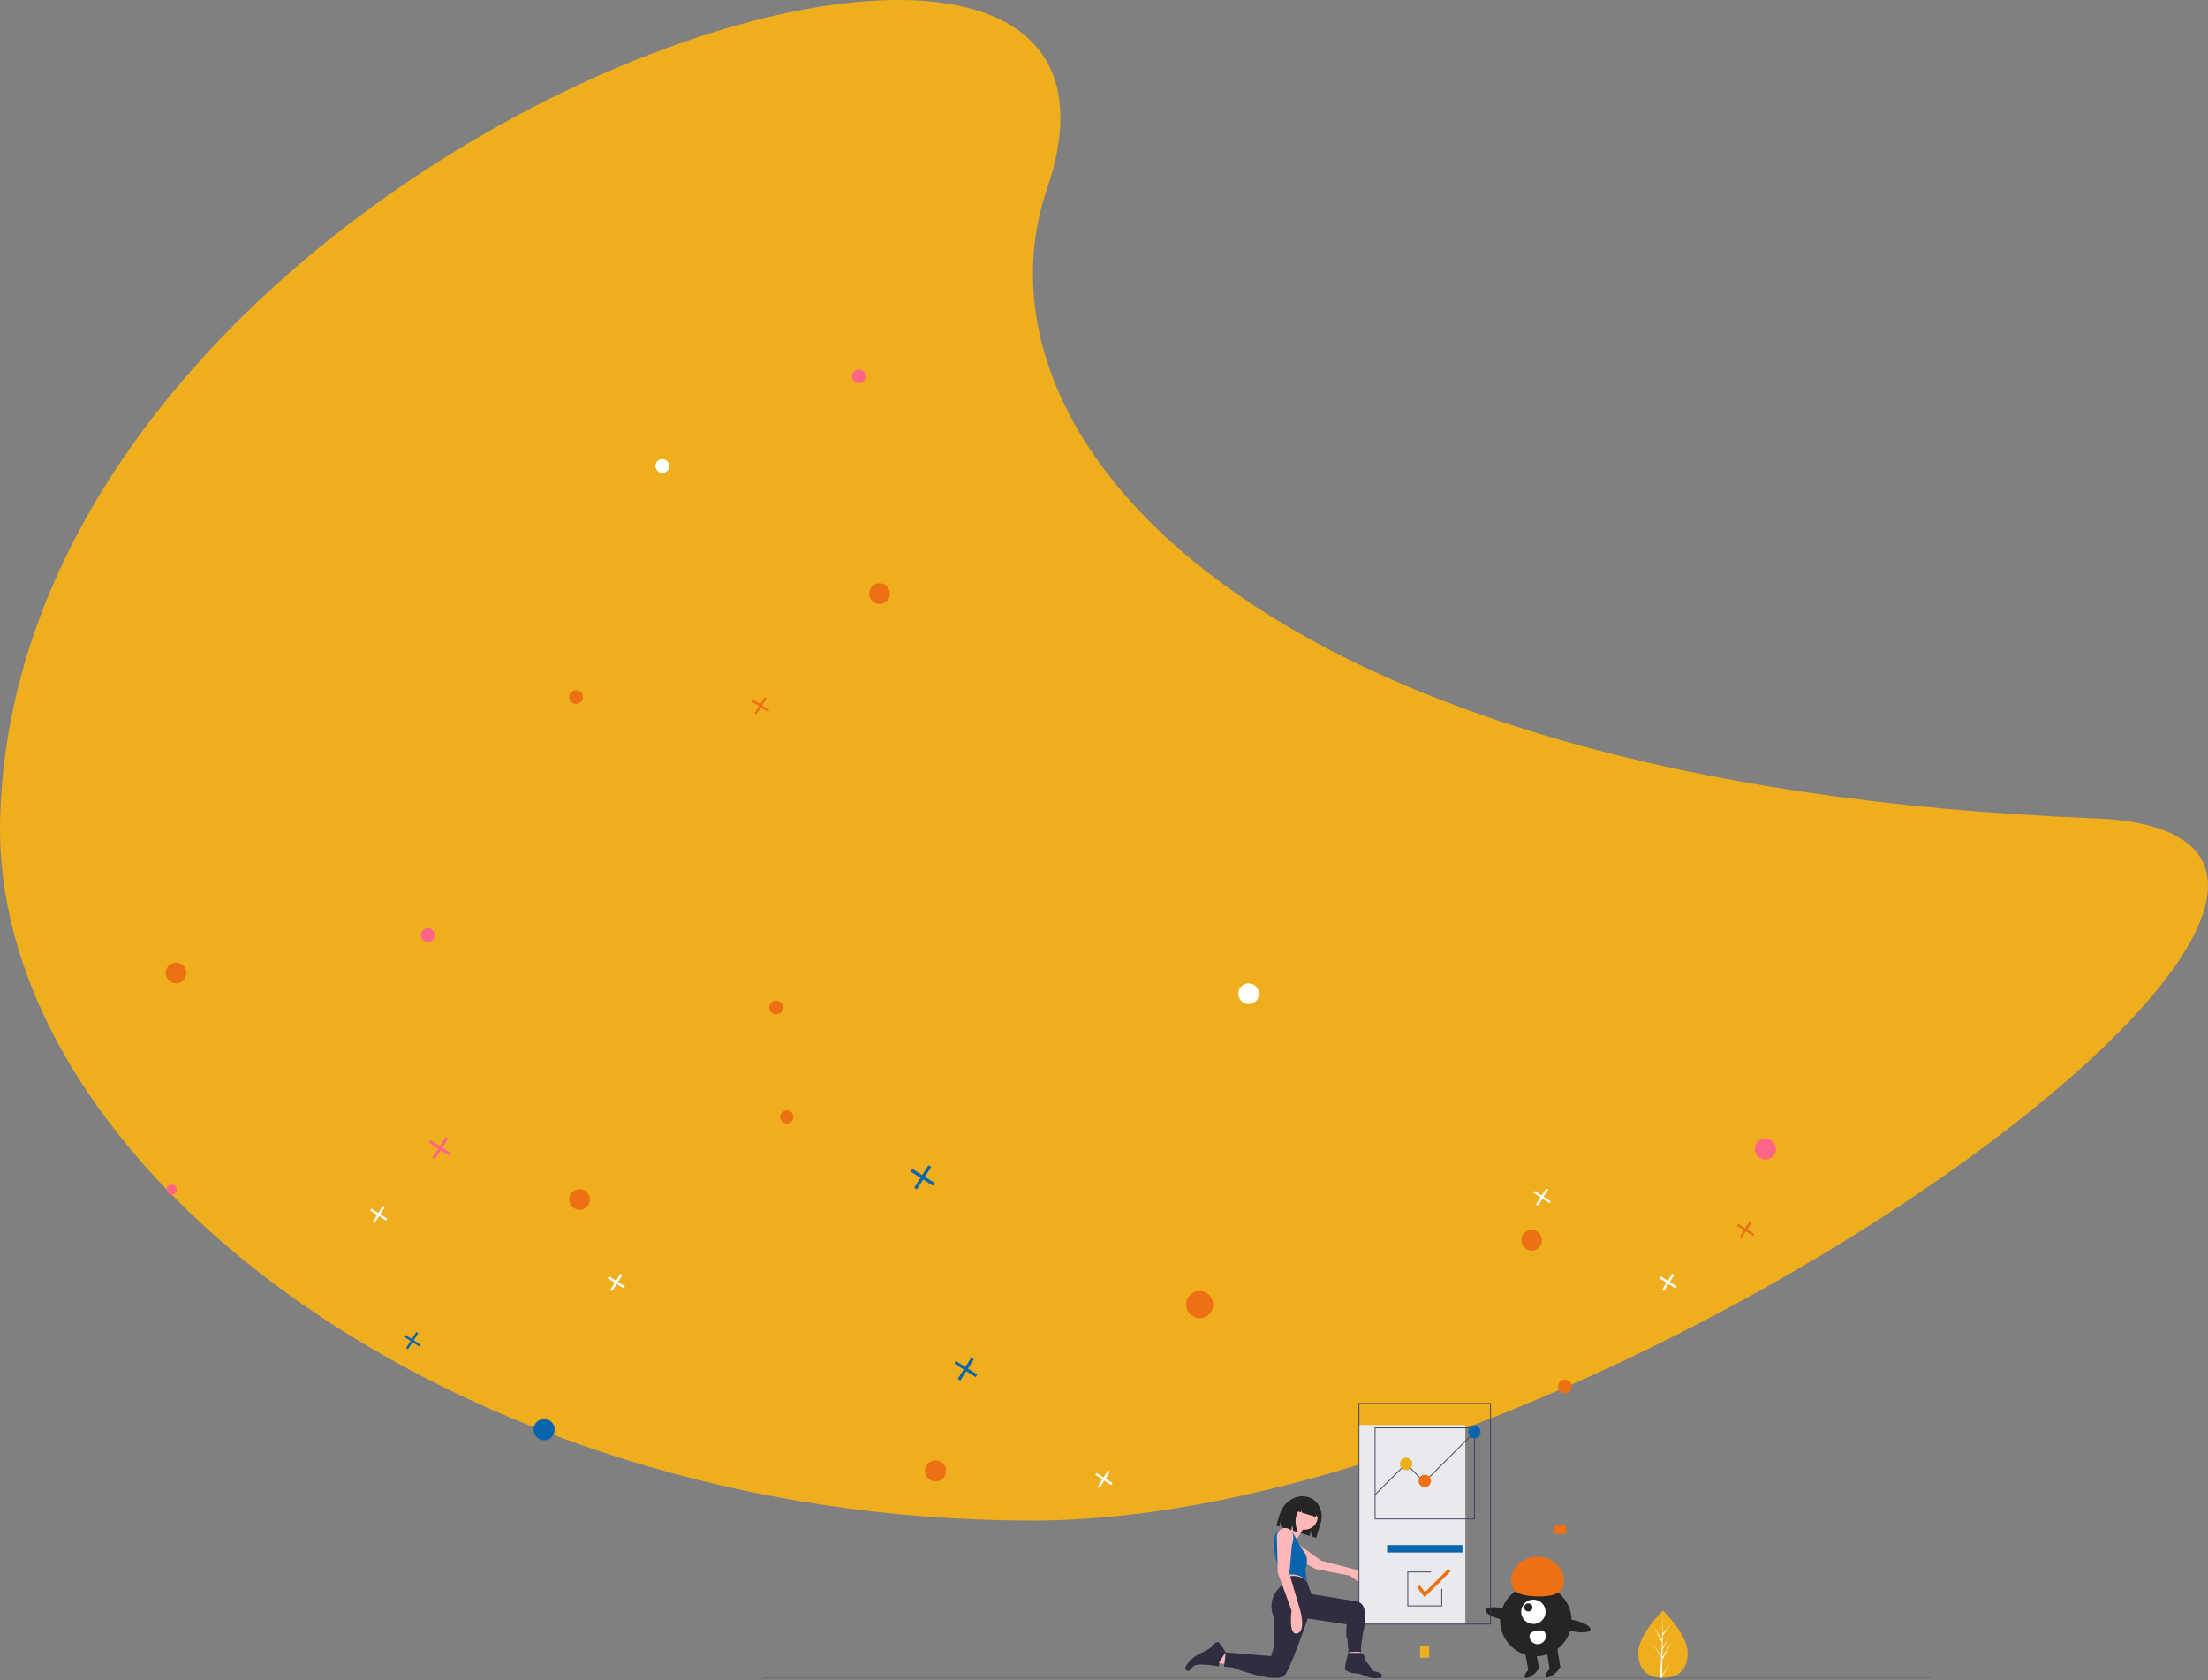 <svg xmlns="http://www.w3.org/2000/svg" width="2194.727" height="1669.763" viewBox="0 0 2194.727 1669.763"><rect x="0" y="0" width="2194.727" height="1669.763" fill="#808080" stroke="none"/><defs><style>.a{fill:#eeae1d;}.b{fill:#ed7015;}.c{fill:#fff;}.d{fill:#fe6483;}.e{fill:#0764aa;}.f{fill:#0865ab;}.g{fill:#ff6584;}.h,.m{fill:#252525;}.i{fill:#ffb8b8;}.j{fill:#2f2e41;}.k{fill:#e8eaed;}.l{fill:#3f3d56;}.m{opacity:0.2;}</style></defs><g transform="translate(0 1240.706)"><g transform="translate(-330.965 -1416.706)"><path class="a" d="M421.007,889.618c-9.187,345.4,451.234,697.993,1025.944,697.993S2936.893,906.669,2502.217,889.618c-837.566-32.854-1124.588-379.73-1040.605-625.624C1612.019-176.383,439.1,209.524,421.007,889.618Z" transform="translate(-89.907 99.678)"/><path class="b" d="M517.144,166.426l-7.007-4.46,4.46-7.007-1.913-1.214-4.456,7.007-7.007-4.46L500,158.2l7.007,4.46-4.46,7.007,1.913,1.217,4.457-7.007,7.007,4.456Z" transform="translate(578.417 715.084)"/><path class="c" d="M669.144,314.426l-7.007-4.46,4.46-7.007-1.913-1.214-4.457,7.007-7.007-4.46L652,306.2l7.007,4.46-4.46,7.007,1.913,1.217,4.456-7.007,7.007,4.457Z" transform="translate(1203.152 1055.423)"/><path class="d" d="M428.327,300.261l-9.126-5.809,5.809-9.126-2.491-1.581-5.8,9.126-9.126-5.808L406,289.55l9.126,5.808-5.808,9.126,2.491,1.585,5.8-9.126,9.125,5.8Z" transform="translate(351.334 1022.283)"/><path class="c" d="M607.144,392.426l-7.007-4.46,4.46-7.007-1.913-1.214-4.457,7.007-7.007-4.46L590,384.2l7.007,4.46-4.46,7.007,1.913,1.217,4.457-7.007,7.007,4.457Z" transform="translate(829.695 1257.676)"/><path class="e" d="M436.144,355.426l-7.007-4.46,4.46-7.007-1.913-1.214-4.456,7.007-7.007-4.46L419,347.2l7.007,4.46-4.46,7.007,1.913,1.217,4.457-7.007,7.007,4.457Z" transform="translate(313.072 1157.088)"/><path class="b" d="M848.144,306.427l-7.007-4.46,4.46-7.007-1.913-1.214-4.457,7.007-7.007-4.46L831,298.2l7.007,4.46-4.46,7.007,1.913,1.217,4.456-7.007,7.007,4.457Z" transform="translate(1226.451 1096.034)"/><path class="c" d="M394.144,185.426l-7.007-4.46,4.46-7.007-1.913-1.214-4.456,7.007-7.007-4.46L377,177.2l7.007,4.46-4.46,7.007,1.913,1.217,4.456-7.007,7.007,4.457Z" transform="translate(321.833 1201.904)"/><path class="f" d="M570,211.5l-9.811-6.239,6.243-9.811-2.674-1.7-6.242,9.808-9.808-6.242-1.7,2.677,9.811,6.239-6.243,9.811,2.674,1.7,6.242-9.811,9.808,6.243Z" transform="translate(690.109 1140.355)"/><circle class="b" cx="10.284" cy="10.284" r="10.284" transform="translate(896.733 1357.867)"/><circle class="b" cx="10.284" cy="10.284" r="10.284" transform="translate(495.647 1132.791)"/><circle class="b" cx="10.284" cy="10.284" r="10.284" transform="translate(1194.976 755.702)"/><circle class="b" cx="6.587" cy="6.587" r="6.587" transform="translate(1106.385 1279.506)"/><circle class="b" cx="6.856" cy="6.856" r="6.856" transform="translate(1095.561 1170.5)"/><circle class="b" cx="6.856" cy="6.856" r="6.856" transform="translate(1879.633 1547.27)"/><circle class="g" cx="6.856" cy="6.856" r="6.856" transform="translate(749.325 1098.51)"/><circle class="g" cx="6.856" cy="6.856" r="6.856" transform="translate(1177.835 543.161)"/><circle class="b" cx="6.856" cy="6.856" r="6.856" transform="translate(896.733 861.973)"/><circle class="c" cx="6.856" cy="6.856" r="6.856" transform="translate(982.435 632.292)"/><circle class="b" cx="10.284" cy="10.284" r="10.284" transform="translate(1843.083 1398.422)"/><circle class="b" cx="13.482" cy="13.482" r="13.482" transform="translate(1509.957 1459.147)"/><circle class="c" cx="10.284" cy="10.284" r="10.284" transform="translate(1561.78 1153.359)"/><circle class="d" cx="5.002" cy="5.002" r="5.002" transform="translate(496.612 1353.307)"/><circle class="f" cx="10.554" cy="10.554" r="10.554" transform="translate(861.223 1586.365)"/><circle class="g" cx="10.554" cy="10.554" r="10.554" transform="translate(2075.114 1307.36)"/><path class="c" d="M436.144,355.426l-7.007-4.46,4.46-7.007-1.913-1.214-4.456,7.007-7.007-4.46L419,347.2l7.007,4.46-4.46,7.007,1.913,1.217,4.457-7.007,7.007,4.457Z" transform="translate(516.06 1099.241)"/><path class="c" d="M436.144,355.426l-7.007-4.46,4.46-7.007-1.913-1.214-4.456,7.007-7.007-4.46L419,347.2l7.007,4.46-4.46,7.007,1.913,1.217,4.457-7.007,7.007,4.457Z" transform="translate(1561.505 1099.241)"/></g><path class="f" d="M568.82,210.623l-9.328-5.932,5.935-9.328-2.543-1.617-5.935,9.325-9.325-5.935L546,199.681l9.328,5.932-5.935,9.328,2.542,1.62,5.935-9.328,9.325,5.935Z" transform="translate(402.603 -85.155)"/><circle class="b" cx="10.554" cy="10.554" r="10.554" transform="translate(919.356 210.677)"/><g transform="translate(1178.139 153.791)"><rect class="a" width="8.988" height="11.684" transform="translate(233.442 241.412)"/><rect class="b" width="8.988" height="11.684" transform="translate(378.573 121.169) rotate(90)"/><circle class="h" cx="35.503" cy="35.503" r="35.503" transform="translate(312.985 180.637)"/><path class="h" d="M875.435,609.063l10.613-1.921-3.442-22.161L871.993,586.9Z" transform="translate(-513.235 -344.306)"/><rect class="h" width="10.786" height="19.324" transform="translate(351.587 263.53) rotate(169.739)"/><ellipse class="h" cx="8.988" cy="3.37" rx="8.988" ry="3.37" transform="matrix(0.763, -0.646, 0.646, 0.763, 335.393, 270.121)"/><ellipse class="h" cx="8.988" cy="3.37" rx="8.988" ry="3.37" transform="matrix(0.763, -0.646, 0.646, 0.763, 356.177, 269.504)"/><circle class="c" cx="12.134" cy="12.134" r="12.134" transform="translate(333.869 195.321)"/><circle class="h" cx="4.045" cy="4.045" r="4.045" transform="translate(336.971 199.061)"/><path class="b" d="M936.152,513.321c.534-13.143-10.794-24.276-25.3-24.866s-26.7,9.588-27.235,22.732,9.551,16.13,24.058,16.719S935.618,526.464,936.152,513.321Z" transform="translate(-559.658 -335.805)"/><ellipse class="h" cx="5.573" cy="17.751" rx="5.573" ry="17.751" transform="matrix(0.223, -0.975, 0.975, 0.223, 297.157, 211.137)"/><ellipse class="h" cx="5.573" cy="17.751" rx="5.573" ry="17.751" transform="matrix(0.223, -0.975, 0.975, 0.223, 366.847, 222.727)"/><path class="c" d="M944.026,670.778a8.089,8.089,0,1,1-15.92,2.882c-.8-4.4,2.6-5.952,7-6.748S943.23,666.382,944.026,670.778Z" transform="translate(-585.787 -440.647)"/><path class="i" d="M396.76,579.565l-1.234,16.046,11.931,1.234-2.88-19.337Z" transform="translate(-232.798 -339.908)"/><path class="h" d="M348.077,343.532h0c10.17,3.134,15.6,14.824,12.117,26.111l-4.419,14.34-4.41-1.359-.916-6.1-1,5.51L321.1,373.3l-.833-5.545-.908,5.009-3.192-.983,3.47-11.259C323.643,347.531,336.374,339.926,348.077,343.532Z" transform="translate(-225.684 -249.993)"/><path class="i" d="M344.2,449.3a6.678,6.678,0,0,0-7.756,6.143c-.177,2.486.681,5.4,4.535,7.552,8.232,4.6,26.083,14.641,26.083,14.641l34.059,6.541s17.211,13.734,19.368,5.922-16.331-12.58-16.331-12.58l-31.29-8.025-19.938-14.421S349.278,450.192,344.2,449.3Z" transform="translate(-237.606 -312.718)"/><path class="i" d="M232.636,406.185l3.423,9.647,20.54-4.979-5.291-7.158Z" transform="translate(-136.924 -237.606)"/><path class="i" d="M76.864,612.883,61.3,611.327,72.2,600.746l7.78,5.291Z" transform="translate(-36.082 -353.585)"/><circle class="i" cx="12.78" cy="12.78" r="12.78" transform="translate(106.016 100.267)"/><path class="i" d="M331.208,397.1s-7.158,8.4-10.892,9.648-13.071,13.071-8.4,20.851,21.785-1.867,21.785-1.867l-.622-7.78s7.158-12.449,8.714-13.382S331.208,397.1,331.208,397.1Z" transform="translate(-222.426 -282.049)"/><path class="f" d="M329.678,426.918c-4.758-7.164-15.8-5.882-18.534,2.271q-.073.218-.14.443c-2.49,8.4,1.245,22.719,1.245,22.719l5.6,16.806s14.627-6.847,25.208,4.668L341.5,462s4.357-9.959-1.245-17.117C336.694,440.325,333.381,432.492,329.678,426.918Z" transform="translate(-222.14 -296.842)"/><path class="j" d="M130.171,714.671l-.622,4.668s-20.54-4.046-24.9-.311-4.357,6.224-7.78,3.735c-1.455-1.058-.212-3.634,1.7-6.246a31.444,31.444,0,0,1,11.588-9.622c5.136-2.515,12.232-6.169,12.232-7.161,0-1.556,5.6-6.224,7.78-3.735s6.224,9.336,6.224,9.336Z" transform="translate(-96.235 -457.552)"/><path class="j" d="M485.42,720.968s-4.562,16.173-2.9,17,4.976,3.318,9.953,3.318c2.941,0,7.329,1.593,10.428,2.9a25.135,25.135,0,0,0,11.457,1.971c2.612-.18,4.833-.792,4.657-2.379-.415-3.732-8.294-4.562-8.294-4.562l-8.294-10.782s-1.451-6.843-2.7-6.843a2.724,2.724,0,0,1-1.866-.622Z" transform="translate(-323.378 -472.67)"/><path class="h" d="M349.824,351.785a10.106,10.106,0,0,1,8.818-1.54l.362.111c6.971,2.148,10.678,10.2,8.28,17.978h0l-2.336-.72.508-2.987-1.438,2.7-13.853-4.269-.412-2.787-.458,2.518-2.725-.84q-4.827,8.885-.357,20.636l-4.642-1.431-.824-5.573-.917,5.037-8.849-2.727,1.7-11.71C335.262,357.814,342.31,352.217,349.824,351.785Z" transform="translate(-234.401 -254.23)"/><rect class="k" width="105.736" height="197.894" transform="translate(172.636 21.805)"/><path class="l" d="M646.5,337.57H514.843V117.459H646.5Zm-130.832-.823h130.01V118.282H515.666Z" transform="translate(-342.619 -117.459)"/><path class="l" d="M653.408,267.795H553.843V176.459h99.564Zm-98.741-.823h97.919v-89.69H554.666Z" transform="translate(-365.573 -152.185)"/><path class="l" d="M458.483,132.472l-.582-.582,31.031-31.031,18.219,18.219,49.286-49.286.582.582-49.867,49.867-18.219-18.219Z" transform="translate(-269.51 -41.079)"/><circle class="a" cx="6.171" cy="6.171" r="6.171" transform="translate(213.367 54.308)"/><circle class="b" cx="6.171" cy="6.171" r="6.171" transform="translate(231.881 71.176)"/><circle class="f" cx="6.171" cy="6.171" r="6.171" transform="translate(281.252 22.628)"/><rect class="f" width="74.879" height="7.406" transform="translate(200.613 141.118)"/><path class="l" d="M571.167,441.56h-34.56V407h23.451v.823H537.431v32.914h32.914V424.28h.823Z" transform="translate(-315.835 -239.551)"/><path class="b" d="M567.718,428.821l-7.31-9.747,2.633-1.975,5.033,6.71,23.138-23.138L593.539,403Z" transform="translate(-329.843 -235.826)"/><path class="j" d="M272.537,541.049s-7.469-9.959-22.719-4.046l-2.8,7.78s-16.183,12.76-7.158,32.366l-.622,29.254-2.49,8.4-45.126-3.735-1.556,14.316,8.092.622s45.748,18.05,52.906,6.847,22.1-55.4,22.1-55.4l38.749,5.8s-1.134,12.127.111,13.683.622,8.091,1.245,9.336.1,4.481.1,4.481l12.857-.424v-6.224s1.556-8.4,1.556-10.581,9.336-30.81-6.847-33.3-44.039-7.047-44.039-7.047Z" transform="translate(-151.462 -363.29)"/><path class="i" d="M333.007,424.281a7.716,7.716,0,0,0-10.688-4.053c-2.571,1.3-4.949,3.873-4.8,8.973.311,10.892.934,34.545.934,34.545L332.142,501.4s-3.423,25.208,5.6,22.719,2.8-23.652,2.8-23.652l-10.581-35.79,2.49-28.32S335.126,429.845,333.007,424.281Z" transform="translate(-226.472 -295.166)"/></g><path class="m" d="M0,0H1161.006V.76H0Z" transform="translate(758.674 426.52)"/><g transform="translate(1627.022 218.08)"><path class="a" d="M150.414,486.313c.009,18.46-10.962,24.91-24.5,24.916q-.472,0-.939-.01-.941-.02-1.862-.085c-12.217-.859-21.713-7.63-21.721-24.8-.009-17.766,22.687-40.2,24.389-41.857h0l.1-.095S150.4,467.855,150.414,486.313Z" transform="translate(-99.967 -302.403)"/><path class="c" d="M158.249,508.406l8.958-12.53-8.98,13.9-.023,1.438q-.941-.02-1.862-.085l.957-18.468-.008-.143.017-.027.091-1.745-9.016-13.93,9.043,12.623.023.37.723-13.953-7.72-14.4,7.813,11.944.746-28.929,0-.1v.095l-.115,22.814,7.672-9.048-7.7,11.013-.2,12.494,7.165-11.993-7.193,13.83-.109,6.947,10.4-16.694-10.438,19.118Z" transform="translate(-133.194 -302.403)"/></g></g></svg>